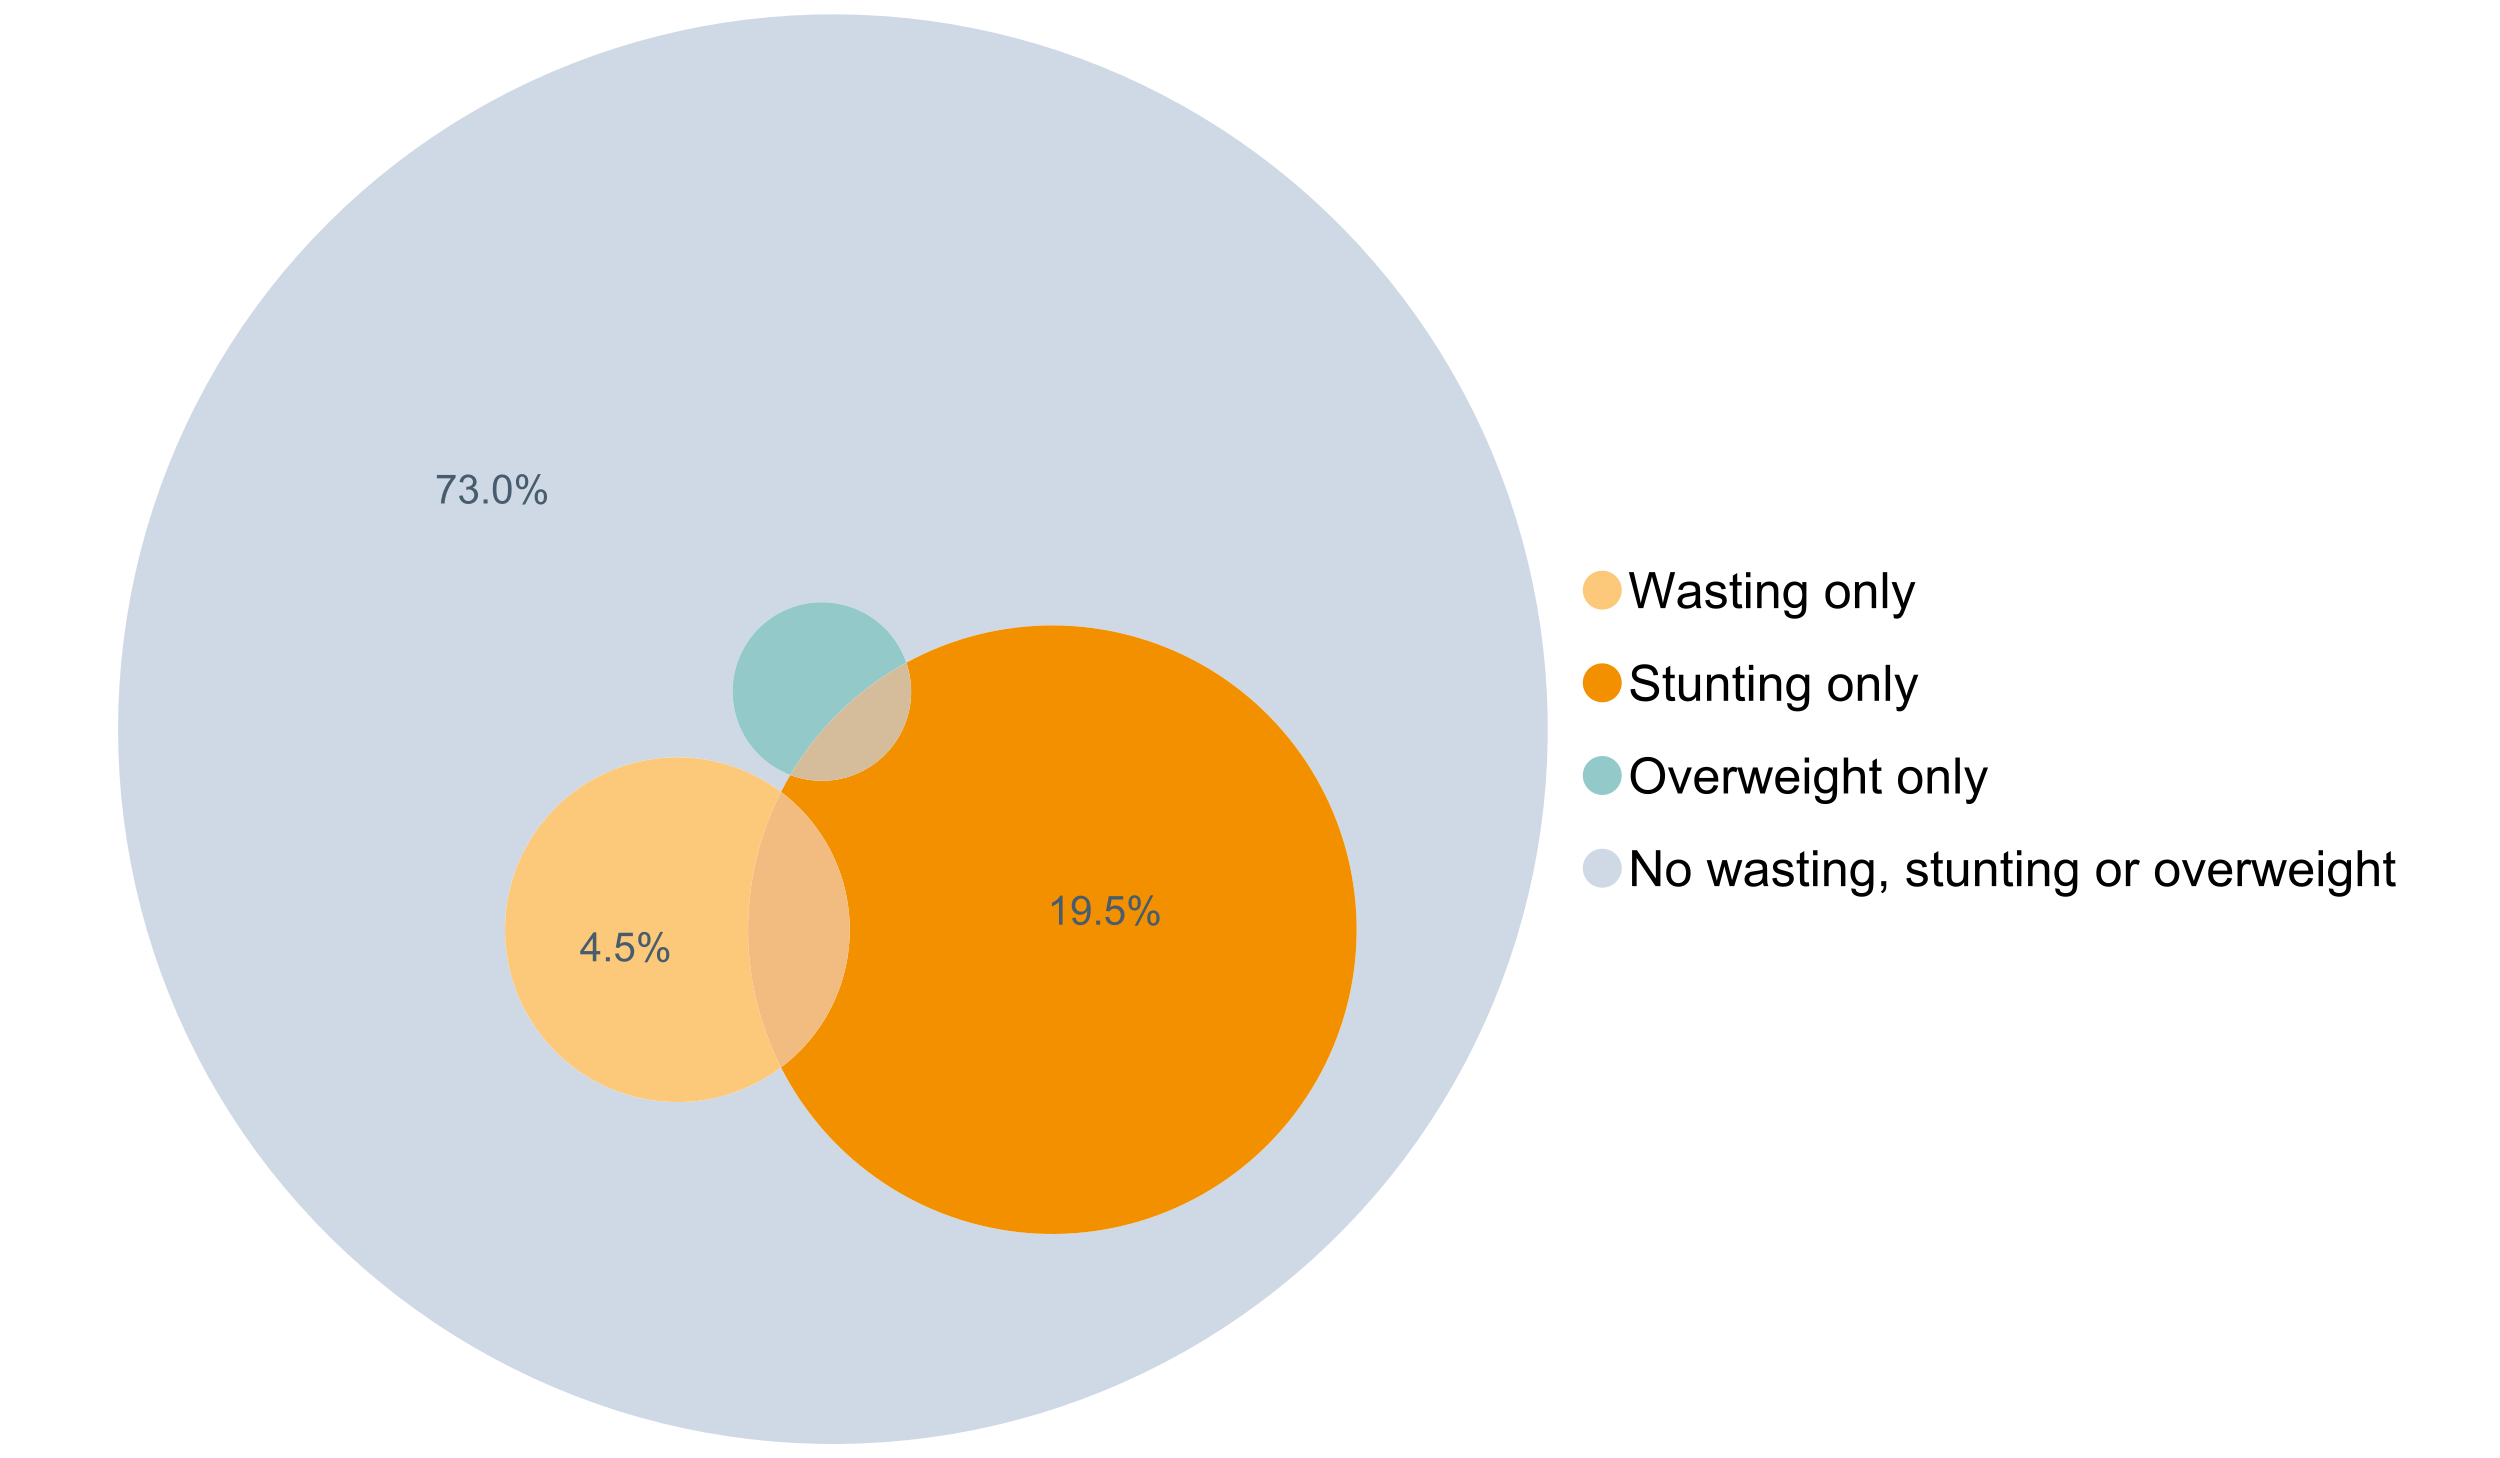 <?xml version="1.0" encoding="UTF-8"?>
<svg xmlns="http://www.w3.org/2000/svg" xmlns:xlink="http://www.w3.org/1999/xlink" width="1234.286pt" height="720pt" viewBox="0 0 1234.286 720" version="1.1">
<defs>
<g>
<symbol overflow="visible" id="glyph0-0">
<path style="stroke:none;" d="M 5.016 0 L 0.305 -17.758 L 2.715 -17.758 L 5.414 -6.117 C 5.703 -4.898 5.953 -3.688 6.164 -2.484 C 6.617 -4.379 6.883 -5.473 6.965 -5.766 L 10.344 -17.758 L 13.18 -17.758 L 15.723 -8.77 C 16.355 -6.539 16.816 -4.445 17.102 -2.484 C 17.324 -3.605 17.621 -4.891 17.988 -6.348 L 20.773 -17.758 L 23.133 -17.758 L 18.266 0 L 16 0 L 12.258 -13.527 C 11.941 -14.656 11.754 -15.352 11.699 -15.613 C 11.512 -14.797 11.34 -14.102 11.18 -13.527 L 7.414 0 Z M 5.016 0 "/>
</symbol>
<symbol overflow="visible" id="glyph0-1">
<path style="stroke:none;" d="M 10.027 -1.586 C 9.215 -0.898 8.438 -0.414 7.695 -0.133 C 6.945 0.148 6.145 0.285 5.293 0.289 C 3.875 0.285 2.789 -0.055 2.031 -0.746 C 1.27 -1.434 0.891 -2.316 0.895 -3.391 C 0.891 -4.02 1.035 -4.594 1.324 -5.117 C 1.613 -5.633 1.988 -6.051 2.453 -6.371 C 2.914 -6.684 3.438 -6.922 4.02 -7.086 C 4.449 -7.195 5.094 -7.305 5.961 -7.414 C 7.715 -7.617 9.012 -7.867 9.848 -8.164 C 9.852 -8.461 9.855 -8.652 9.859 -8.734 C 9.855 -9.621 9.648 -10.246 9.242 -10.609 C 8.68 -11.098 7.852 -11.344 6.758 -11.348 C 5.727 -11.344 4.969 -11.164 4.484 -10.809 C 3.992 -10.445 3.633 -9.809 3.402 -8.902 L 1.273 -9.191 C 1.461 -10.102 1.781 -10.84 2.227 -11.402 C 2.672 -11.965 3.312 -12.395 4.152 -12.699 C 4.992 -12.996 5.965 -13.148 7.074 -13.152 C 8.168 -13.148 9.062 -13.02 9.75 -12.766 C 10.438 -12.504 10.941 -12.18 11.266 -11.789 C 11.586 -11.398 11.812 -10.902 11.941 -10.309 C 12.012 -9.934 12.047 -9.266 12.051 -8.297 L 12.051 -5.391 C 12.047 -3.363 12.094 -2.078 12.191 -1.543 C 12.281 -1.004 12.465 -0.492 12.742 0 L 10.465 0 C 10.238 -0.453 10.09 -0.98 10.027 -1.586 Z M 9.848 -6.457 C 9.055 -6.133 7.867 -5.855 6.285 -5.633 C 5.387 -5.5 4.754 -5.355 4.383 -5.195 C 4.012 -5.031 3.723 -4.793 3.523 -4.484 C 3.32 -4.172 3.223 -3.828 3.223 -3.453 C 3.223 -2.867 3.441 -2.383 3.883 -1.996 C 4.32 -1.609 4.965 -1.418 5.812 -1.418 C 6.652 -1.418 7.398 -1.602 8.055 -1.969 C 8.707 -2.336 9.188 -2.836 9.496 -3.477 C 9.727 -3.965 9.844 -4.691 9.848 -5.656 Z M 9.848 -6.457 "/>
</symbol>
<symbol overflow="visible" id="glyph0-2">
<path style="stroke:none;" d="M 0.762 -3.84 L 2.918 -4.18 C 3.039 -3.312 3.375 -2.652 3.93 -2.191 C 4.48 -1.73 5.254 -1.5 6.25 -1.5 C 7.246 -1.5 7.988 -1.703 8.477 -2.113 C 8.961 -2.52 9.203 -3 9.207 -3.551 C 9.203 -4.043 8.988 -4.43 8.562 -4.711 C 8.258 -4.906 7.516 -5.152 6.336 -5.449 C 4.734 -5.852 3.625 -6.199 3.008 -6.496 C 2.387 -6.789 1.918 -7.199 1.602 -7.723 C 1.281 -8.242 1.125 -8.816 1.125 -9.449 C 1.125 -10.02 1.254 -10.551 1.52 -11.039 C 1.777 -11.527 2.137 -11.934 2.594 -12.258 C 2.93 -12.508 3.391 -12.719 3.977 -12.891 C 4.559 -13.062 5.188 -13.148 5.863 -13.152 C 6.867 -13.148 7.754 -13.004 8.52 -12.715 C 9.281 -12.426 9.844 -12.031 10.207 -11.535 C 10.57 -11.039 10.82 -10.375 10.961 -9.543 L 8.828 -9.254 C 8.73 -9.91 8.449 -10.426 7.988 -10.801 C 7.52 -11.168 6.863 -11.355 6.02 -11.359 C 5.016 -11.355 4.301 -11.191 3.875 -10.863 C 3.445 -10.531 3.234 -10.145 3.234 -9.703 C 3.234 -9.418 3.32 -9.16 3.5 -8.938 C 3.672 -8.699 3.953 -8.508 4.336 -8.355 C 4.555 -8.273 5.195 -8.086 6.262 -7.801 C 7.801 -7.387 8.875 -7.051 9.488 -6.789 C 10.094 -6.523 10.574 -6.141 10.922 -5.645 C 11.27 -5.141 11.441 -4.52 11.445 -3.777 C 11.441 -3.047 11.23 -2.363 10.809 -1.723 C 10.383 -1.082 9.773 -0.586 8.977 -0.234 C 8.176 0.113 7.27 0.285 6.262 0.289 C 4.586 0.285 3.312 -0.059 2.438 -0.75 C 1.562 -1.445 1.004 -2.473 0.762 -3.84 Z M 0.762 -3.84 "/>
</symbol>
<symbol overflow="visible" id="glyph0-3">
<path style="stroke:none;" d="M 6.395 -1.949 L 6.711 -0.023 C 6.094 0.102 5.547 0.164 5.062 0.168 C 4.27 0.164 3.652 0.043 3.219 -0.207 C 2.781 -0.453 2.477 -0.781 2.301 -1.191 C 2.121 -1.598 2.031 -2.457 2.035 -3.766 L 2.035 -11.168 L 0.438 -11.168 L 0.438 -12.863 L 2.035 -12.863 L 2.035 -16.047 L 4.203 -17.355 L 4.203 -12.863 L 6.395 -12.863 L 6.395 -11.168 L 4.203 -11.168 L 4.203 -3.645 C 4.199 -3.023 4.238 -2.621 4.316 -2.445 C 4.391 -2.266 4.516 -2.125 4.691 -2.023 C 4.863 -1.914 5.113 -1.863 5.438 -1.867 C 5.68 -1.863 5.996 -1.891 6.395 -1.949 Z M 6.395 -1.949 "/>
</symbol>
<symbol overflow="visible" id="glyph0-4">
<path style="stroke:none;" d="M 1.648 -15.25 L 1.648 -17.758 L 3.828 -17.758 L 3.828 -15.25 Z M 1.648 0 L 1.648 -12.863 L 3.828 -12.863 L 3.828 0 Z M 1.648 0 "/>
</symbol>
<symbol overflow="visible" id="glyph0-5">
<path style="stroke:none;" d="M 1.637 0 L 1.637 -12.863 L 3.598 -12.863 L 3.598 -11.035 C 4.543 -12.441 5.906 -13.148 7.691 -13.152 C 8.465 -13.148 9.176 -13.008 9.828 -12.734 C 10.477 -12.453 10.965 -12.09 11.289 -11.637 C 11.609 -11.184 11.836 -10.645 11.965 -10.027 C 12.043 -9.621 12.082 -8.918 12.086 -7.91 L 12.086 0 L 9.906 0 L 9.906 -7.824 C 9.902 -8.707 9.816 -9.371 9.652 -9.816 C 9.48 -10.254 9.18 -10.605 8.75 -10.871 C 8.312 -11.129 7.809 -11.262 7.23 -11.266 C 6.301 -11.262 5.5 -10.965 4.828 -10.379 C 4.152 -9.785 3.812 -8.668 3.816 -7.023 L 3.816 0 Z M 1.637 0 "/>
</symbol>
<symbol overflow="visible" id="glyph0-6">
<path style="stroke:none;" d="M 1.234 1.066 L 3.355 1.379 C 3.441 2.031 3.688 2.508 4.094 2.809 C 4.633 3.207 5.371 3.41 6.309 3.414 C 7.316 3.41 8.098 3.207 8.648 2.809 C 9.195 2.402 9.566 1.84 9.762 1.113 C 9.875 0.668 9.926 -0.262 9.918 -1.684 C 8.965 -0.559 7.777 0 6.359 0 C 4.586 0 3.219 -0.637 2.254 -1.914 C 1.281 -3.188 0.797 -4.719 0.801 -6.504 C 0.797 -7.73 1.02 -8.859 1.465 -9.898 C 1.91 -10.934 2.555 -11.738 3.398 -12.305 C 4.242 -12.867 5.23 -13.148 6.371 -13.152 C 7.887 -13.148 9.141 -12.535 10.125 -11.312 L 10.125 -12.863 L 12.137 -12.863 L 12.137 -1.742 C 12.133 0.258 11.93 1.672 11.523 2.512 C 11.113 3.344 10.469 4.004 9.586 4.492 C 8.703 4.973 7.613 5.215 6.324 5.219 C 4.785 5.215 3.547 4.871 2.602 4.184 C 1.656 3.492 1.199 2.453 1.234 1.066 Z M 3.039 -6.66 C 3.035 -4.969 3.371 -3.738 4.043 -2.965 C 4.715 -2.191 5.555 -1.805 6.566 -1.805 C 7.562 -1.805 8.402 -2.188 9.082 -2.961 C 9.762 -3.727 10.102 -4.938 10.102 -6.59 C 10.102 -8.16 9.75 -9.348 9.055 -10.148 C 8.352 -10.945 7.512 -11.344 6.527 -11.348 C 5.559 -11.344 4.734 -10.949 4.055 -10.168 C 3.375 -9.379 3.035 -8.211 3.039 -6.66 Z M 3.039 -6.66 "/>
</symbol>
<symbol overflow="visible" id="glyph0-7">
<path style="stroke:none;" d=""/>
</symbol>
<symbol overflow="visible" id="glyph0-8">
<path style="stroke:none;" d="M 0.824 -6.43 C 0.82 -8.809 1.48 -10.574 2.809 -11.723 C 3.91 -12.672 5.262 -13.148 6.855 -13.152 C 8.621 -13.148 10.066 -12.57 11.191 -11.414 C 12.312 -10.254 12.871 -8.652 12.875 -6.613 C 12.871 -4.953 12.625 -3.652 12.129 -2.707 C 11.633 -1.758 10.91 -1.02 9.961 -0.496 C 9.012 0.027 7.977 0.285 6.855 0.289 C 5.055 0.285 3.598 -0.289 2.488 -1.441 C 1.375 -2.594 0.82 -4.254 0.824 -6.43 Z M 3.062 -6.43 C 3.059 -4.781 3.418 -3.551 4.141 -2.73 C 4.855 -1.91 5.762 -1.5 6.855 -1.5 C 7.934 -1.5 8.832 -1.91 9.555 -2.734 C 10.27 -3.559 10.629 -4.816 10.633 -6.504 C 10.629 -8.094 10.266 -9.297 9.547 -10.117 C 8.82 -10.934 7.926 -11.344 6.855 -11.348 C 5.762 -11.344 4.855 -10.938 4.141 -10.125 C 3.418 -9.309 3.059 -8.074 3.062 -6.43 Z M 3.062 -6.43 "/>
</symbol>
<symbol overflow="visible" id="glyph0-9">
<path style="stroke:none;" d="M 1.586 0 L 1.586 -17.758 L 3.766 -17.758 L 3.766 0 Z M 1.586 0 "/>
</symbol>
<symbol overflow="visible" id="glyph0-10">
<path style="stroke:none;" d="M 1.539 4.953 L 1.297 2.906 C 1.77 3.035 2.188 3.098 2.543 3.102 C 3.027 3.098 3.414 3.02 3.703 2.859 C 3.992 2.695 4.23 2.469 4.422 2.18 C 4.555 1.961 4.777 1.418 5.086 0.559 C 5.125 0.434 5.188 0.258 5.281 0.023 L 0.398 -12.863 L 2.75 -12.863 L 5.426 -5.414 C 5.77 -4.469 6.078 -3.473 6.359 -2.434 C 6.605 -3.434 6.906 -4.414 7.254 -5.367 L 10.004 -12.863 L 12.184 -12.863 L 7.293 0.219 C 6.766 1.625 6.355 2.598 6.066 3.137 C 5.676 3.852 5.234 4.379 4.734 4.715 C 4.234 5.047 3.637 5.215 2.941 5.219 C 2.52 5.215 2.051 5.125 1.539 4.953 Z M 1.539 4.953 "/>
</symbol>
<symbol overflow="visible" id="glyph0-11">
<path style="stroke:none;" d="M 1.113 -5.703 L 3.332 -5.898 C 3.434 -5.008 3.676 -4.277 4.062 -3.711 C 4.445 -3.141 5.043 -2.684 5.852 -2.332 C 6.656 -1.98 7.562 -1.805 8.574 -1.805 C 9.465 -1.805 10.258 -1.938 10.949 -2.203 C 11.633 -2.469 12.145 -2.832 12.48 -3.301 C 12.816 -3.762 12.984 -4.27 12.984 -4.82 C 12.984 -5.375 12.82 -5.859 12.5 -6.277 C 12.172 -6.691 11.641 -7.043 10.902 -7.328 C 10.422 -7.512 9.367 -7.801 7.738 -8.191 C 6.105 -8.582 4.965 -8.949 4.312 -9.301 C 3.461 -9.742 2.828 -10.293 2.414 -10.953 C 2 -11.609 1.793 -12.348 1.793 -13.164 C 1.793 -14.059 2.047 -14.898 2.555 -15.68 C 3.062 -16.457 3.805 -17.047 4.785 -17.453 C 5.758 -17.855 6.844 -18.059 8.043 -18.059 C 9.355 -18.059 10.516 -17.844 11.523 -17.422 C 12.527 -16.996 13.301 -16.375 13.844 -15.551 C 14.383 -14.727 14.672 -13.793 14.715 -12.754 L 12.465 -12.586 C 12.34 -13.707 11.93 -14.555 11.234 -15.129 C 10.531 -15.699 9.5 -15.984 8.141 -15.988 C 6.715 -15.984 5.68 -15.723 5.031 -15.207 C 4.379 -14.684 4.055 -14.059 4.059 -13.324 C 4.055 -12.684 4.285 -12.156 4.746 -11.75 C 5.199 -11.336 6.379 -10.914 8.289 -10.484 C 10.199 -10.047 11.512 -9.672 12.223 -9.352 C 13.254 -8.875 14.016 -8.27 14.508 -7.539 C 15 -6.809 15.246 -5.969 15.25 -5.016 C 15.246 -4.07 14.977 -3.18 14.438 -2.344 C 13.895 -1.508 13.117 -0.855 12.105 -0.391 C 11.09 0.074 9.949 0.305 8.684 0.305 C 7.074 0.305 5.727 0.07 4.645 -0.398 C 3.555 -0.867 2.703 -1.57 2.09 -2.512 C 1.469 -3.453 1.145 -4.516 1.113 -5.703 Z M 1.113 -5.703 "/>
</symbol>
<symbol overflow="visible" id="glyph0-12">
<path style="stroke:none;" d="M 10.066 0 L 10.066 -1.891 C 9.062 -0.438 7.699 0.285 5.984 0.289 C 5.219 0.285 4.512 0.145 3.855 -0.145 C 3.199 -0.434 2.711 -0.801 2.391 -1.242 C 2.07 -1.68 1.844 -2.219 1.719 -2.859 C 1.625 -3.285 1.582 -3.961 1.586 -4.895 L 1.586 -12.863 L 3.766 -12.863 L 3.766 -5.73 C 3.762 -4.59 3.805 -3.82 3.898 -3.426 C 4.031 -2.852 4.324 -2.402 4.77 -2.074 C 5.215 -1.746 5.762 -1.582 6.418 -1.586 C 7.07 -1.582 7.688 -1.75 8.262 -2.09 C 8.832 -2.422 9.234 -2.879 9.477 -3.457 C 9.711 -4.035 9.832 -4.871 9.836 -5.973 L 9.836 -12.863 L 12.016 -12.863 L 12.016 0 Z M 10.066 0 "/>
</symbol>
<symbol overflow="visible" id="glyph0-13">
<path style="stroke:none;" d="M 1.199 -8.648 C 1.195 -11.594 1.984 -13.898 3.57 -15.57 C 5.148 -17.234 7.195 -18.07 9.703 -18.07 C 11.34 -18.07 12.816 -17.676 14.133 -16.895 C 15.449 -16.109 16.453 -15.02 17.145 -13.621 C 17.832 -12.219 18.176 -10.629 18.18 -8.855 C 18.176 -7.051 17.812 -5.441 17.09 -4.02 C 16.359 -2.598 15.328 -1.52 14 -0.793 C 12.664 -0.059 11.23 0.305 9.691 0.305 C 8.02 0.305 6.523 -0.098 5.207 -0.906 C 3.891 -1.715 2.895 -2.816 2.215 -4.215 C 1.535 -5.605 1.195 -7.086 1.199 -8.648 Z M 3.621 -8.613 C 3.621 -6.473 4.195 -4.785 5.348 -3.555 C 6.496 -2.32 7.938 -1.703 9.676 -1.707 C 11.441 -1.703 12.898 -2.324 14.043 -3.57 C 15.184 -4.812 15.754 -6.578 15.758 -8.867 C 15.754 -10.309 15.512 -11.57 15.023 -12.652 C 14.535 -13.727 13.82 -14.562 12.879 -15.156 C 11.938 -15.746 10.883 -16.043 9.715 -16.047 C 8.051 -16.043 6.617 -15.473 5.418 -14.332 C 4.219 -13.191 3.621 -11.285 3.621 -8.613 Z M 3.621 -8.613 "/>
</symbol>
<symbol overflow="visible" id="glyph0-14">
<path style="stroke:none;" d="M 5.207 0 L 0.316 -12.863 L 2.617 -12.863 L 5.379 -5.16 C 5.676 -4.328 5.949 -3.465 6.203 -2.566 C 6.395 -3.246 6.664 -4.062 7.012 -5.016 L 9.871 -12.863 L 12.113 -12.863 L 7.242 0 Z M 5.207 0 "/>
</symbol>
<symbol overflow="visible" id="glyph0-15">
<path style="stroke:none;" d="M 10.441 -4.141 L 12.695 -3.863 C 12.336 -2.543 11.676 -1.523 10.719 -0.801 C 9.754 -0.074 8.527 0.285 7.039 0.289 C 5.152 0.285 3.66 -0.289 2.562 -1.445 C 1.457 -2.602 0.906 -4.227 0.91 -6.324 C 0.906 -8.484 1.465 -10.164 2.578 -11.359 C 3.691 -12.551 5.137 -13.148 6.914 -13.152 C 8.633 -13.148 10.035 -12.562 11.129 -11.395 C 12.215 -10.223 12.762 -8.578 12.766 -6.457 C 12.762 -6.324 12.758 -6.129 12.754 -5.875 L 3.16 -5.875 C 3.238 -4.457 3.641 -3.375 4.359 -2.625 C 5.078 -1.875 5.973 -1.5 7.051 -1.5 C 7.848 -1.5 8.531 -1.707 9.098 -2.129 C 9.66 -2.547 10.109 -3.219 10.441 -4.141 Z M 3.281 -7.668 L 10.465 -7.668 C 10.367 -8.746 10.09 -9.559 9.641 -10.102 C 8.941 -10.938 8.043 -11.355 6.941 -11.359 C 5.938 -11.355 5.094 -11.02 4.414 -10.355 C 3.727 -9.684 3.352 -8.789 3.281 -7.668 Z M 3.281 -7.668 "/>
</symbol>
<symbol overflow="visible" id="glyph0-16">
<path style="stroke:none;" d="M 1.609 0 L 1.609 -12.863 L 3.574 -12.863 L 3.574 -10.914 C 4.074 -11.824 4.535 -12.426 4.961 -12.715 C 5.383 -13.004 5.848 -13.148 6.359 -13.152 C 7.09 -13.148 7.836 -12.914 8.598 -12.453 L 7.848 -10.43 C 7.312 -10.742 6.781 -10.898 6.25 -10.902 C 5.77 -10.898 5.34 -10.754 4.965 -10.469 C 4.582 -10.18 4.312 -9.781 4.156 -9.277 C 3.91 -8.496 3.789 -7.648 3.793 -6.734 L 3.793 0 Z M 1.609 0 "/>
</symbol>
<symbol overflow="visible" id="glyph0-17">
<path style="stroke:none;" d="M 4.008 0 L 0.074 -12.863 L 2.324 -12.863 L 4.371 -5.438 L 5.137 -2.676 C 5.164 -2.812 5.387 -3.695 5.801 -5.328 L 7.848 -12.863 L 10.09 -12.863 L 12.016 -5.402 L 12.656 -2.941 L 13.395 -5.426 L 15.602 -12.863 L 17.719 -12.863 L 13.699 0 L 11.434 0 L 9.387 -7.703 L 8.891 -9.895 L 6.285 0 Z M 4.008 0 "/>
</symbol>
<symbol overflow="visible" id="glyph0-18">
<path style="stroke:none;" d="M 1.637 0 L 1.637 -17.758 L 3.816 -17.758 L 3.816 -11.387 C 4.828 -12.559 6.113 -13.148 7.668 -13.152 C 8.617 -13.148 9.445 -12.961 10.148 -12.59 C 10.852 -12.211 11.352 -11.691 11.656 -11.031 C 11.957 -10.367 12.109 -9.406 12.113 -8.152 L 12.113 0 L 9.934 0 L 9.934 -8.152 C 9.93 -9.238 9.695 -10.031 9.223 -10.531 C 8.75 -11.023 8.082 -11.273 7.219 -11.277 C 6.57 -11.273 5.961 -11.105 5.395 -10.773 C 4.824 -10.434 4.418 -9.98 4.18 -9.41 C 3.934 -8.836 3.812 -8.043 3.816 -7.039 L 3.816 0 Z M 1.637 0 "/>
</symbol>
<symbol overflow="visible" id="glyph0-19">
<path style="stroke:none;" d="M 1.891 0 L 1.891 -17.758 L 4.301 -17.758 L 13.625 -3.816 L 13.625 -17.758 L 15.879 -17.758 L 15.879 0 L 13.469 0 L 4.141 -13.953 L 4.141 0 Z M 1.891 0 "/>
</symbol>
<symbol overflow="visible" id="glyph0-20">
<path style="stroke:none;" d="M 2.203 0 L 2.203 -2.484 L 4.688 -2.484 L 4.688 0 C 4.688 0.91 4.523 1.645 4.203 2.207 C 3.875 2.766 3.363 3.199 2.664 3.512 L 2.059 2.578 C 2.516 2.375 2.855 2.078 3.074 1.688 C 3.289 1.297 3.41 0.734 3.441 0 Z M 2.203 0 "/>
</symbol>
<symbol overflow="visible" id="glyph1-0">
<path style="stroke:none;" d="M 0.945 -12.406 L 0.945 -14.09 L 10.188 -14.09 L 10.188 -12.727 C 9.277 -11.758 8.375 -10.473 7.484 -8.871 C 6.586 -7.266 5.898 -5.617 5.414 -3.926 C 5.062 -2.73 4.836 -1.422 4.742 0 L 2.941 0 C 2.957 -1.121 3.176 -2.477 3.602 -4.07 C 4.02 -5.66 4.625 -7.195 5.418 -8.672 C 6.203 -10.148 7.043 -11.391 7.938 -12.406 Z M 0.945 -12.406 "/>
</symbol>
<symbol overflow="visible" id="glyph1-1">
<path style="stroke:none;" d="M 0.836 -3.77 L 2.59 -4.004 C 2.789 -3.004 3.129 -2.289 3.617 -1.855 C 4.098 -1.414 4.688 -1.195 5.387 -1.199 C 6.207 -1.195 6.902 -1.48 7.473 -2.055 C 8.039 -2.621 8.324 -3.328 8.328 -4.18 C 8.324 -4.98 8.062 -5.645 7.539 -6.168 C 7.012 -6.688 6.344 -6.949 5.531 -6.953 C 5.199 -6.949 4.785 -6.883 4.293 -6.758 L 4.488 -8.297 C 4.605 -8.281 4.699 -8.273 4.773 -8.277 C 5.516 -8.273 6.188 -8.469 6.785 -8.859 C 7.383 -9.25 7.68 -9.852 7.684 -10.664 C 7.68 -11.305 7.465 -11.836 7.031 -12.262 C 6.594 -12.68 6.031 -12.891 5.348 -12.895 C 4.664 -12.891 4.094 -12.676 3.641 -12.25 C 3.184 -11.82 2.895 -11.18 2.766 -10.324 L 1.012 -10.633 C 1.227 -11.809 1.715 -12.719 2.473 -13.367 C 3.23 -14.008 4.176 -14.332 5.309 -14.336 C 6.086 -14.332 6.801 -14.164 7.457 -13.832 C 8.109 -13.496 8.609 -13.039 8.961 -12.465 C 9.305 -11.883 9.48 -11.27 9.484 -10.625 C 9.48 -10.004 9.316 -9.441 8.988 -8.938 C 8.656 -8.43 8.164 -8.027 7.52 -7.73 C 8.359 -7.535 9.016 -7.133 9.484 -6.52 C 9.949 -5.906 10.184 -5.137 10.188 -4.215 C 10.184 -2.965 9.73 -1.91 8.824 -1.047 C 7.914 -0.18 6.762 0.25 5.375 0.254 C 4.117 0.25 3.078 -0.121 2.254 -0.867 C 1.422 -1.613 0.949 -2.578 0.836 -3.77 Z M 0.836 -3.77 "/>
</symbol>
<symbol overflow="visible" id="glyph1-2">
<path style="stroke:none;" d="M 1.812 0 L 1.812 -1.996 L 3.809 -1.996 L 3.809 0 Z M 1.812 0 "/>
</symbol>
<symbol overflow="visible" id="glyph1-3">
<path style="stroke:none;" d="M 0.828 -7.039 C 0.824 -8.727 1 -10.086 1.348 -11.117 C 1.695 -12.141 2.211 -12.934 2.898 -13.496 C 3.582 -14.051 4.445 -14.332 5.484 -14.336 C 6.25 -14.332 6.922 -14.176 7.5 -13.871 C 8.078 -13.559 8.555 -13.117 8.93 -12.539 C 9.305 -11.957 9.598 -11.246 9.816 -10.414 C 10.027 -9.578 10.137 -8.453 10.137 -7.039 C 10.137 -5.359 9.965 -4.008 9.621 -2.984 C 9.277 -1.953 8.762 -1.16 8.078 -0.598 C 7.391 -0.039 6.527 0.238 5.484 0.242 C 4.105 0.238 3.023 -0.25 2.238 -1.238 C 1.297 -2.422 0.824 -4.355 0.828 -7.039 Z M 2.629 -7.039 C 2.625 -4.691 2.898 -3.133 3.449 -2.359 C 3.996 -1.582 4.676 -1.195 5.484 -1.199 C 6.289 -1.195 6.965 -1.586 7.512 -2.367 C 8.059 -3.145 8.332 -4.699 8.336 -7.039 C 8.332 -9.387 8.059 -10.949 7.512 -11.723 C 6.965 -12.492 6.281 -12.879 5.465 -12.883 C 4.656 -12.879 4.012 -12.539 3.535 -11.863 C 2.926 -10.988 2.625 -9.379 2.629 -7.039 Z M 2.629 -7.039 "/>
</symbol>
<symbol overflow="visible" id="glyph1-4">
<path style="stroke:none;" d="M 1.16 -10.848 C 1.16 -11.863 1.414 -12.73 1.93 -13.449 C 2.438 -14.16 3.184 -14.52 4.16 -14.52 C 5.055 -14.52 5.793 -14.199 6.383 -13.559 C 6.969 -12.918 7.266 -11.977 7.266 -10.742 C 7.266 -9.531 6.969 -8.602 6.375 -7.949 C 5.781 -7.297 5.047 -6.973 4.18 -6.973 C 3.312 -6.973 2.594 -7.293 2.02 -7.938 C 1.445 -8.578 1.16 -9.547 1.16 -10.848 Z M 4.207 -13.312 C 3.77 -13.312 3.406 -13.121 3.121 -12.746 C 2.828 -12.367 2.684 -11.676 2.688 -10.672 C 2.684 -9.754 2.828 -9.109 3.125 -8.738 C 3.414 -8.363 3.777 -8.18 4.207 -8.18 C 4.648 -8.18 5.012 -8.367 5.301 -8.742 C 5.586 -9.117 5.73 -9.805 5.734 -10.809 C 5.73 -11.727 5.586 -12.375 5.297 -12.75 C 5.004 -13.125 4.641 -13.312 4.207 -13.312 Z M 4.215 0.527 L 12.027 -14.52 L 13.449 -14.52 L 5.668 0.527 Z M 10.391 -3.352 C 10.387 -4.375 10.645 -5.242 11.16 -5.953 C 11.672 -6.664 12.418 -7.02 13.398 -7.02 C 14.293 -7.02 15.035 -6.699 15.625 -6.059 C 16.211 -5.418 16.504 -4.477 16.508 -3.242 C 16.504 -2.031 16.207 -1.102 15.613 -0.449 C 15.016 0.203 14.281 0.527 13.41 0.527 C 12.543 0.527 11.824 0.207 11.25 -0.441 C 10.676 -1.082 10.387 -2.055 10.391 -3.352 Z M 13.449 -5.812 C 13.004 -5.812 12.641 -5.621 12.352 -5.246 C 12.062 -4.867 11.918 -4.18 11.918 -3.176 C 11.918 -2.266 12.062 -1.621 12.355 -1.246 C 12.648 -0.867 13.008 -0.68 13.438 -0.684 C 13.883 -0.68 14.254 -0.867 14.543 -1.246 C 14.832 -1.621 14.977 -2.309 14.977 -3.312 C 14.977 -4.23 14.828 -4.879 14.539 -5.254 C 14.242 -5.625 13.879 -5.812 13.449 -5.812 Z M 13.449 -5.812 "/>
</symbol>
<symbol overflow="visible" id="glyph1-5">
<path style="stroke:none;" d="M 6.445 0 L 6.445 -3.418 L 0.254 -3.418 L 0.254 -5.023 L 6.77 -14.277 L 8.199 -14.277 L 8.199 -5.023 L 10.129 -5.023 L 10.129 -3.418 L 8.199 -3.418 L 8.199 0 Z M 6.445 -5.023 L 6.445 -11.461 L 1.977 -5.023 Z M 6.445 -5.023 "/>
</symbol>
<symbol overflow="visible" id="glyph1-6">
<path style="stroke:none;" d="M 0.828 -3.738 L 2.668 -3.895 C 2.801 -2.996 3.117 -2.324 3.617 -1.875 C 4.109 -1.422 4.711 -1.195 5.414 -1.199 C 6.258 -1.195 6.969 -1.512 7.555 -2.152 C 8.137 -2.785 8.43 -3.629 8.434 -4.684 C 8.43 -5.68 8.148 -6.469 7.59 -7.051 C 7.027 -7.625 6.293 -7.914 5.387 -7.918 C 4.816 -7.914 4.309 -7.785 3.855 -7.531 C 3.402 -7.273 3.043 -6.941 2.785 -6.535 L 1.141 -6.75 L 2.523 -14.082 L 9.621 -14.082 L 9.621 -12.406 L 3.926 -12.406 L 3.156 -8.57 C 4.012 -9.164 4.91 -9.461 5.852 -9.465 C 7.098 -9.461 8.148 -9.031 9.008 -8.168 C 9.859 -7.305 10.289 -6.195 10.293 -4.84 C 10.289 -3.547 9.914 -2.43 9.164 -1.488 C 8.246 -0.336 6.996 0.238 5.414 0.242 C 4.117 0.238 3.055 -0.121 2.234 -0.848 C 1.41 -1.57 0.941 -2.535 0.828 -3.738 Z M 0.828 -3.738 "/>
</symbol>
<symbol overflow="visible" id="glyph1-7">
<path style="stroke:none;" d="M 7.43 0 L 5.676 0 L 5.676 -11.172 C 5.25 -10.766 4.695 -10.363 4.016 -9.961 C 3.328 -9.559 2.715 -9.258 2.172 -9.059 L 2.172 -10.75 C 3.148 -11.207 4.004 -11.766 4.742 -12.426 C 5.473 -13.078 5.992 -13.715 6.301 -14.336 L 7.43 -14.336 Z M 7.43 0 "/>
</symbol>
<symbol overflow="visible" id="glyph1-8">
<path style="stroke:none;" d="M 1.09 -3.301 L 2.777 -3.457 C 2.918 -2.664 3.188 -2.09 3.594 -1.734 C 3.992 -1.375 4.508 -1.195 5.141 -1.199 C 5.676 -1.195 6.148 -1.316 6.559 -1.566 C 6.961 -1.809 7.293 -2.141 7.555 -2.555 C 7.812 -2.969 8.031 -3.523 8.207 -4.227 C 8.383 -4.922 8.473 -5.637 8.473 -6.367 C 8.473 -6.441 8.469 -6.559 8.461 -6.719 C 8.109 -6.16 7.629 -5.707 7.027 -5.359 C 6.418 -5.012 5.762 -4.84 5.055 -4.84 C 3.871 -4.84 2.871 -5.266 2.055 -6.125 C 1.234 -6.977 0.824 -8.109 0.828 -9.516 C 0.824 -10.961 1.254 -12.125 2.109 -13.012 C 2.961 -13.891 4.027 -14.332 5.316 -14.336 C 6.242 -14.332 7.094 -14.082 7.863 -13.586 C 8.633 -13.082 9.215 -12.367 9.617 -11.445 C 10.012 -10.516 10.211 -9.18 10.215 -7.43 C 10.211 -5.605 10.016 -4.152 9.621 -3.07 C 9.223 -1.988 8.633 -1.164 7.852 -0.602 C 7.07 -0.039 6.152 0.238 5.102 0.242 C 3.984 0.238 3.074 -0.066 2.367 -0.688 C 1.656 -1.305 1.23 -2.176 1.09 -3.301 Z M 8.27 -9.602 C 8.266 -10.605 8 -11.402 7.465 -11.996 C 6.926 -12.582 6.281 -12.879 5.531 -12.883 C 4.75 -12.879 4.07 -12.562 3.496 -11.93 C 2.914 -11.293 2.625 -10.469 2.629 -9.457 C 2.625 -8.547 2.898 -7.805 3.449 -7.238 C 3.996 -6.668 4.676 -6.387 5.484 -6.387 C 6.293 -6.387 6.957 -6.668 7.484 -7.238 C 8.004 -7.805 8.266 -8.594 8.27 -9.602 Z M 8.27 -9.602 "/>
</symbol>
</g>
</defs>
<g id="surface32676">
<path style=" stroke:none;fill-rule:nonzero;fill:rgb(98.824%,78.824%,47.843%);fill-opacity:1;" d="M 800.672 291.367 C 800.672 296.676 796.367 300.98 791.059 300.98 C 785.75 300.98 781.445 296.676 781.445 291.367 C 781.445 286.055 785.75 281.75 791.059 281.75 C 796.367 281.75 800.672 286.055 800.672 291.367 "/>
<g style="fill:rgb(0%,0%,0%);fill-opacity:1;">
  <use xlink:href="#glyph0-0" x="803.891" y="300.242"/>
  <use xlink:href="#glyph0-1" x="827.303" y="300.242"/>
  <use xlink:href="#glyph0-2" x="841.099" y="300.242"/>
  <use xlink:href="#glyph0-3" x="853.502" y="300.242"/>
  <use xlink:href="#glyph0-4" x="860.394" y="300.242"/>
  <use xlink:href="#glyph0-5" x="865.905" y="300.242"/>
  <use xlink:href="#glyph0-6" x="879.7" y="300.242"/>
  <use xlink:href="#glyph0-7" x="893.496" y="300.242"/>
  <use xlink:href="#glyph0-8" x="900.388" y="300.242"/>
  <use xlink:href="#glyph0-5" x="914.183" y="300.242"/>
  <use xlink:href="#glyph0-9" x="927.979" y="300.242"/>
  <use xlink:href="#glyph0-10" x="933.49" y="300.242"/>
</g>
<path style=" stroke:none;fill-rule:nonzero;fill:rgb(95.294%,56.471%,0%);fill-opacity:1;" d="M 800.672 337.121 C 800.672 342.434 796.367 346.738 791.059 346.738 C 785.75 346.738 781.445 342.434 781.445 337.121 C 781.445 331.812 785.75 327.508 791.059 327.508 C 796.367 327.508 800.672 331.812 800.672 337.121 "/>
<g style="fill:rgb(0%,0%,0%);fill-opacity:1;">
  <use xlink:href="#glyph0-11" x="803.891" y="346"/>
  <use xlink:href="#glyph0-3" x="820.436" y="346"/>
  <use xlink:href="#glyph0-12" x="827.328" y="346"/>
  <use xlink:href="#glyph0-5" x="841.123" y="346"/>
  <use xlink:href="#glyph0-3" x="854.919" y="346"/>
  <use xlink:href="#glyph0-4" x="861.811" y="346"/>
  <use xlink:href="#glyph0-5" x="867.322" y="346"/>
  <use xlink:href="#glyph0-6" x="881.117" y="346"/>
  <use xlink:href="#glyph0-7" x="894.913" y="346"/>
  <use xlink:href="#glyph0-8" x="901.805" y="346"/>
  <use xlink:href="#glyph0-5" x="915.6" y="346"/>
  <use xlink:href="#glyph0-9" x="929.396" y="346"/>
  <use xlink:href="#glyph0-10" x="934.907" y="346"/>
</g>
<path style=" stroke:none;fill-rule:nonzero;fill:rgb(57.647%,79.216%,78.824%);fill-opacity:1;" d="M 800.672 382.879 C 800.672 388.188 796.367 392.492 791.059 392.492 C 785.75 392.492 781.445 388.188 781.445 382.879 C 781.445 377.566 785.75 373.262 791.059 373.262 C 796.367 373.262 800.672 377.566 800.672 382.879 "/>
<g style="fill:rgb(0%,0%,0%);fill-opacity:1;">
  <use xlink:href="#glyph0-13" x="803.891" y="391.758"/>
  <use xlink:href="#glyph0-14" x="823.185" y="391.758"/>
  <use xlink:href="#glyph0-15" x="835.588" y="391.758"/>
  <use xlink:href="#glyph0-16" x="849.384" y="391.758"/>
  <use xlink:href="#glyph0-17" x="857.644" y="391.758"/>
  <use xlink:href="#glyph0-15" x="875.558" y="391.758"/>
  <use xlink:href="#glyph0-4" x="889.354" y="391.758"/>
  <use xlink:href="#glyph0-6" x="894.865" y="391.758"/>
  <use xlink:href="#glyph0-18" x="908.66" y="391.758"/>
  <use xlink:href="#glyph0-3" x="922.456" y="391.758"/>
  <use xlink:href="#glyph0-7" x="929.348" y="391.758"/>
  <use xlink:href="#glyph0-8" x="936.239" y="391.758"/>
  <use xlink:href="#glyph0-5" x="950.035" y="391.758"/>
  <use xlink:href="#glyph0-9" x="963.831" y="391.758"/>
  <use xlink:href="#glyph0-10" x="969.342" y="391.758"/>
</g>
<path style=" stroke:none;fill-rule:nonzero;fill:rgb(81.176%,85.098%,89.804%);fill-opacity:1;" d="M 800.672 428.633 C 800.672 433.945 796.367 438.25 791.059 438.25 C 785.75 438.25 781.445 433.945 781.445 428.633 C 781.445 423.324 785.75 419.02 791.059 419.02 C 796.367 419.02 800.672 423.324 800.672 428.633 "/>
<g style="fill:rgb(0%,0%,0%);fill-opacity:1;">
  <use xlink:href="#glyph0-19" x="803.891" y="437.512"/>
  <use xlink:href="#glyph0-8" x="821.804" y="437.512"/>
  <use xlink:href="#glyph0-7" x="835.6" y="437.512"/>
  <use xlink:href="#glyph0-17" x="842.492" y="437.512"/>
  <use xlink:href="#glyph0-1" x="860.406" y="437.512"/>
  <use xlink:href="#glyph0-2" x="874.201" y="437.512"/>
  <use xlink:href="#glyph0-3" x="886.604" y="437.512"/>
  <use xlink:href="#glyph0-4" x="893.496" y="437.512"/>
  <use xlink:href="#glyph0-5" x="899.007" y="437.512"/>
  <use xlink:href="#glyph0-6" x="912.803" y="437.512"/>
  <use xlink:href="#glyph0-20" x="926.598" y="437.512"/>
  <use xlink:href="#glyph0-7" x="933.49" y="437.512"/>
  <use xlink:href="#glyph0-2" x="940.382" y="437.512"/>
  <use xlink:href="#glyph0-3" x="952.785" y="437.512"/>
  <use xlink:href="#glyph0-12" x="959.676" y="437.512"/>
  <use xlink:href="#glyph0-5" x="973.472" y="437.512"/>
  <use xlink:href="#glyph0-3" x="987.268" y="437.512"/>
  <use xlink:href="#glyph0-4" x="994.159" y="437.512"/>
  <use xlink:href="#glyph0-5" x="999.67" y="437.512"/>
  <use xlink:href="#glyph0-6" x="1013.466" y="437.512"/>
  <use xlink:href="#glyph0-7" x="1027.262" y="437.512"/>
  <use xlink:href="#glyph0-8" x="1034.154" y="437.512"/>
  <use xlink:href="#glyph0-16" x="1047.949" y="437.512"/>
  <use xlink:href="#glyph0-7" x="1056.21" y="437.512"/>
  <use xlink:href="#glyph0-8" x="1063.101" y="437.512"/>
  <use xlink:href="#glyph0-14" x="1076.897" y="437.512"/>
  <use xlink:href="#glyph0-15" x="1089.3" y="437.512"/>
  <use xlink:href="#glyph0-16" x="1103.096" y="437.512"/>
  <use xlink:href="#glyph0-17" x="1111.356" y="437.512"/>
  <use xlink:href="#glyph0-15" x="1129.27" y="437.512"/>
  <use xlink:href="#glyph0-4" x="1143.065" y="437.512"/>
  <use xlink:href="#glyph0-6" x="1148.576" y="437.512"/>
  <use xlink:href="#glyph0-18" x="1162.372" y="437.512"/>
  <use xlink:href="#glyph0-3" x="1176.168" y="437.512"/>
</g>
<path style=" stroke:none;fill-rule:nonzero;fill:rgb(81.176%,85.098%,89.804%);fill-opacity:1;" d="M 425.785 712.641 L 436.91 712.004 L 448.008 711.02 L 459.07 709.684 L 470.086 708 L 481.043 705.965 L 491.93 703.59 L 502.738 700.871 L 513.453 697.812 L 524.066 694.418 L 534.566 690.688 L 544.945 686.629 L 555.188 682.246 L 565.289 677.539 L 575.238 672.52 L 585.02 667.184 L 594.633 661.547 L 604.059 655.605 L 613.297 649.371 L 622.328 642.848 L 631.152 636.043 L 639.758 628.961 L 648.137 621.613 L 656.277 614.004 L 664.172 606.141 L 671.816 598.031 L 679.199 589.688 L 686.316 581.113 L 693.16 572.32 L 699.723 563.312 L 705.996 554.105 L 711.977 544.703 L 717.66 535.117 L 723.035 525.355 L 728.098 515.43 L 732.848 505.348 L 737.277 495.121 L 741.379 484.762 L 745.152 474.277 L 748.594 463.68 L 751.699 452.977 L 754.465 442.184 L 756.887 431.305 L 758.969 420.359 L 760.699 409.352 L 762.082 398.293 L 763.117 387.199 L 763.801 376.078 L 764.133 364.938 L 764.113 353.793 L 763.738 342.656 L 763.016 331.539 L 761.941 320.445 L 760.52 309.395 L 758.746 298.395 L 756.629 287.453 L 754.168 276.586 L 751.363 265.801 L 748.219 255.109 L 744.742 244.523 L 740.93 234.055 L 736.789 223.707 L 732.324 213.496 L 727.539 203.434 L 722.438 193.527 L 717.027 183.785 L 711.312 174.219 L 705.297 164.84 L 698.992 155.652 L 692.398 146.668 L 685.523 137.898 L 678.375 129.352 L 670.961 121.031 L 663.285 112.953 L 655.363 105.117 L 647.195 97.539 L 638.789 90.219 L 630.16 83.172 L 621.312 76.398 L 612.254 69.906 L 602.996 63.703 L 593.547 57.797 L 583.918 52.191 L 574.113 46.895 L 564.148 41.91 L 554.031 37.238 L 543.77 32.891 L 533.379 28.871 L 522.863 25.18 L 512.238 21.824 L 501.512 18.801 L 490.695 16.121 L 479.801 13.785 L 468.836 11.793 L 457.816 10.148 L 446.75 8.852 L 435.645 7.906 L 424.52 7.309 L 413.379 7.066 L 402.234 7.172 L 391.102 7.633 L 379.988 8.445 L 368.906 9.605 L 357.863 11.117 L 346.879 12.973 L 335.953 15.18 L 325.105 17.727 L 314.344 20.617 L 303.68 23.844 L 293.121 27.406 L 282.68 31.301 L 272.367 35.523 L 262.191 40.066 L 252.168 44.934 L 242.301 50.109 L 232.602 55.598 L 223.082 61.387 L 213.75 67.477 L 204.613 73.855 L 195.684 80.52 L 186.965 87.465 L 178.477 94.68 L 170.215 102.16 L 162.195 109.898 L 154.426 117.883 L 146.91 126.109 L 139.656 134.57 L 132.676 143.258 L 125.973 152.156 L 119.555 161.266 L 113.426 170.574 L 107.594 180.07 L 102.066 189.742 L 96.844 199.59 L 91.938 209.594 L 87.348 219.746 L 83.082 230.043 L 79.141 240.465 L 75.535 251.008 L 72.262 261.66 L 69.324 272.41 L 66.73 283.246 L 64.48 294.16 L 62.574 305.137 L 61.016 316.172 L 59.809 327.25 L 58.949 338.359 L 58.441 349.492 L 58.285 360.633 L 58.48 371.773 L 59.027 382.906 L 59.926 394.012 L 61.176 405.086 L 62.773 416.113 L 64.719 427.086 L 67.008 437.992 L 69.641 448.816 L 72.617 459.559 L 75.93 470.195 L 79.574 480.727 L 83.551 491.137 L 87.852 501.414 L 92.48 511.555 L 97.422 521.539 L 102.68 531.367 L 108.242 541.02 L 114.105 550.496 L 120.27 559.781 L 126.719 568.867 L 133.457 577.742 L 140.469 586.402 L 147.75 594.836 L 155.297 603.039 L 163.094 610.996 L 171.141 618.703 L 179.43 626.152 L 187.945 633.34 L 196.688 640.25 L 205.641 646.883 L 214.801 653.23 L 224.156 659.285 L 233.695 665.043 L 243.414 670.496 L 253.301 675.637 L 263.344 680.465 L 273.531 684.973 L 283.859 689.16 L 294.316 693.016 L 304.887 696.539 L 315.562 699.73 L 326.336 702.582 L 337.191 705.09 L 348.125 707.254 L 359.117 709.074 L 370.164 710.543 L 381.25 711.664 L 392.367 712.438 L 403.5 712.855 L 414.645 712.926 Z M 516.273 609.207 L 511.535 609.027 L 506.801 608.699 L 502.082 608.223 L 497.383 607.598 L 492.703 606.82 L 488.047 605.902 L 483.426 604.832 L 478.84 603.617 L 474.297 602.262 L 469.797 600.762 L 465.348 599.121 L 460.949 597.34 L 456.613 595.418 L 452.336 593.363 L 448.129 591.176 L 443.992 588.852 L 439.93 586.402 L 435.949 583.824 L 432.051 581.125 L 428.238 578.301 L 424.516 575.359 L 420.891 572.301 L 417.363 569.129 L 413.938 565.848 L 410.617 562.461 L 407.406 558.969 L 404.309 555.379 L 401.32 551.691 L 398.453 547.914 L 395.707 544.047 L 393.086 540.094 L 390.59 536.059 L 388.219 531.949 L 385.984 527.766 L 385.602 526.996 L 385.332 527.203 L 383.152 528.773 L 380.926 530.277 L 378.652 531.711 L 376.336 533.07 L 373.977 534.355 L 371.578 535.566 L 369.145 536.699 L 366.672 537.758 L 364.172 538.734 L 361.641 539.637 L 359.082 540.453 L 356.496 541.191 L 353.891 541.848 L 351.266 542.422 L 348.625 542.91 L 345.969 543.316 L 343.301 543.637 L 340.625 543.875 L 337.941 544.031 L 335.258 544.098 L 332.57 544.082 L 329.887 543.98 L 327.203 543.793 L 324.531 543.523 L 321.867 543.168 L 319.219 542.73 L 316.582 542.207 L 313.965 541.605 L 311.367 540.918 L 308.793 540.148 L 306.242 539.297 L 303.723 538.367 L 301.234 537.359 L 298.777 536.273 L 296.355 535.109 L 293.973 533.867 L 291.629 532.555 L 289.328 531.164 L 287.07 529.703 L 284.863 528.176 L 282.703 526.574 L 280.598 524.91 L 278.543 523.176 L 276.547 521.379 L 274.605 519.523 L 272.723 517.602 L 270.906 515.625 L 269.148 513.594 L 267.457 511.504 L 265.836 509.363 L 264.277 507.172 L 262.793 504.934 L 261.379 502.648 L 260.039 500.32 L 258.77 497.953 L 257.578 495.543 L 256.465 493.102 L 255.426 490.621 L 254.469 488.113 L 253.59 485.574 L 252.789 483.008 L 252.074 480.418 L 251.438 477.809 L 250.887 475.18 L 250.418 472.531 L 250.031 469.875 L 249.73 467.203 L 249.512 464.527 L 249.383 461.844 L 249.332 459.156 L 249.371 456.469 L 249.492 453.785 L 249.699 451.105 L 249.992 448.438 L 250.367 445.773 L 250.828 443.129 L 251.371 440.496 L 251.996 437.883 L 252.703 435.293 L 253.492 432.723 L 254.363 430.184 L 255.312 427.668 L 256.34 425.188 L 257.449 422.738 L 258.633 420.324 L 259.891 417.953 L 261.223 415.621 L 262.629 413.328 L 264.105 411.086 L 265.656 408.891 L 267.27 406.742 L 268.953 404.648 L 270.703 402.609 L 272.516 400.625 L 274.387 398.699 L 276.32 396.836 L 278.312 395.031 L 280.359 393.293 L 282.461 391.617 L 284.617 390.012 L 286.816 388.473 L 289.07 387.004 L 291.363 385.609 L 293.703 384.285 L 296.082 383.035 L 298.5 381.863 L 300.953 380.766 L 303.438 379.75 L 305.957 378.809 L 308.5 377.953 L 311.074 377.172 L 313.668 376.477 L 316.285 375.863 L 318.918 375.332 L 321.566 374.883 L 324.227 374.52 L 326.902 374.238 L 329.582 374.043 L 332.266 373.934 L 334.953 373.906 L 337.637 373.965 L 340.32 374.109 L 342.996 374.336 L 345.668 374.648 L 348.324 375.047 L 350.969 375.527 L 353.594 376.09 L 356.203 376.734 L 358.789 377.465 L 361.352 378.273 L 363.887 379.164 L 366.391 380.133 L 368.863 381.18 L 371.305 382.309 L 373.707 383.508 L 376.07 384.785 L 378.395 386.137 L 380.672 387.562 L 382.902 389.059 L 385.086 390.621 L 385.594 391.012 L 385.738 390.719 L 387.961 386.527 L 390.184 382.633 L 389.855 382.512 L 388.566 381.988 L 387.293 381.426 L 386.039 380.82 L 384.805 380.18 L 383.59 379.5 L 382.398 378.781 L 381.23 378.023 L 380.086 377.23 L 378.969 376.402 L 377.875 375.539 L 376.812 374.641 L 375.777 373.711 L 374.773 372.75 L 373.797 371.754 L 372.855 370.73 L 371.945 369.68 L 371.07 368.598 L 370.23 367.488 L 369.426 366.355 L 368.656 365.195 L 367.922 364.012 L 367.227 362.805 L 366.57 361.578 L 365.953 360.332 L 365.375 359.066 L 364.84 357.781 L 364.344 356.48 L 363.887 355.168 L 363.473 353.836 L 363.102 352.496 L 362.773 351.145 L 362.488 349.781 L 362.246 348.414 L 362.047 347.035 L 361.891 345.652 L 361.777 344.266 L 361.707 342.875 L 361.684 341.484 L 361.703 340.094 L 361.766 338.703 L 361.875 337.316 L 362.023 335.93 L 362.219 334.555 L 362.457 333.184 L 362.738 331.82 L 363.062 330.465 L 363.43 329.125 L 363.84 327.793 L 364.289 326.477 L 364.781 325.176 L 365.312 323.891 L 365.887 322.621 L 366.5 321.371 L 367.152 320.145 L 367.84 318.934 L 368.57 317.75 L 369.336 316.586 L 370.137 315.449 L 370.973 314.336 L 371.848 313.254 L 372.75 312.195 L 373.691 311.168 L 374.66 310.172 L 375.66 309.207 L 376.695 308.27 L 377.754 307.371 L 378.844 306.504 L 379.957 305.672 L 381.098 304.875 L 382.266 304.113 L 383.453 303.391 L 384.664 302.707 L 385.895 302.059 L 387.148 301.449 L 388.418 300.883 L 389.707 300.355 L 391.012 299.871 L 392.328 299.426 L 393.66 299.023 L 395.004 298.66 L 396.359 298.344 L 397.723 298.066 L 399.098 297.836 L 400.473 297.648 L 401.859 297.5 L 403.246 297.402 L 404.637 297.344 L 406.027 297.328 L 407.418 297.359 L 408.809 297.434 L 410.195 297.555 L 411.578 297.715 L 412.953 297.922 L 414.324 298.168 L 415.684 298.461 L 417.035 298.797 L 418.375 299.172 L 419.703 299.594 L 421.016 300.055 L 422.312 300.555 L 423.594 301.098 L 424.855 301.68 L 426.102 302.305 L 427.324 302.965 L 428.527 303.664 L 429.707 304.402 L 430.863 305.176 L 431.996 305.988 L 433.102 306.832 L 434.18 307.715 L 435.227 308.629 L 436.246 309.574 L 437.238 310.555 L 438.195 311.562 L 439.121 312.602 L 440.016 313.668 L 440.871 314.766 L 441.695 315.887 L 442.484 317.031 L 443.234 318.203 L 443.949 319.398 L 444.625 320.617 L 445.262 321.852 L 445.859 323.109 L 446.418 324.383 L 446.934 325.676 L 447.41 326.984 L 447.477 327.191 L 447.656 327.09 L 451.855 324.887 L 456.121 322.816 L 460.453 320.879 L 464.844 319.082 L 469.289 317.426 L 473.781 315.91 L 478.32 314.535 L 482.902 313.305 L 487.52 312.219 L 492.172 311.281 L 496.848 310.492 L 501.547 309.848 L 506.266 309.352 L 510.996 309.008 L 515.734 308.812 L 520.48 308.766 L 525.223 308.871 L 529.957 309.125 L 534.684 309.527 L 539.395 310.078 L 544.086 310.777 L 548.754 311.625 L 553.391 312.621 L 557.996 313.762 L 562.562 315.047 L 567.086 316.477 L 571.559 318.047 L 575.984 319.762 L 580.352 321.609 L 584.66 323.598 L 588.902 325.723 L 593.074 327.977 L 597.172 330.363 L 601.195 332.875 L 605.137 335.516 L 608.992 338.277 L 612.758 341.164 L 616.434 344.164 L 620.008 347.277 L 623.488 350.504 L 626.859 353.84 L 630.125 357.281 L 633.281 360.82 L 636.324 364.461 L 639.25 368.191 L 642.059 372.016 L 644.742 375.926 L 647.305 379.922 L 649.738 383.992 L 652.039 388.141 L 654.211 392.355 L 656.246 396.641 L 658.148 400.984 L 659.91 405.391 L 661.535 409.848 L 663.016 414.355 L 664.352 418.906 L 665.547 423.496 L 666.594 428.121 L 667.496 432.777 L 668.25 437.461 L 668.855 442.168 L 669.312 446.887 L 669.621 451.621 L 669.777 456.363 L 669.789 461.105 L 669.645 465.848 L 669.355 470.582 L 668.914 475.305 L 668.328 480.012 L 667.59 484.695 L 666.703 489.355 L 665.672 493.988 L 664.496 498.582 L 663.172 503.137 L 661.707 507.648 L 660.102 512.113 L 658.355 516.523 L 656.473 520.875 L 654.449 525.168 L 652.293 529.391 L 650.004 533.547 L 647.586 537.629 L 645.043 541.629 L 642.371 545.551 L 639.578 549.383 L 636.664 553.125 L 633.633 556.777 L 630.492 560.328 L 627.238 563.781 L 623.875 567.129 L 620.41 570.367 L 616.844 573.496 L 613.18 576.508 L 609.426 579.406 L 605.578 582.184 L 601.648 584.836 L 597.637 587.363 L 593.543 589.766 L 589.379 592.035 L 585.145 594.172 L 580.844 596.176 L 576.484 598.043 L 572.066 599.77 L 567.598 601.359 L 563.078 602.805 L 558.516 604.105 L 553.918 605.262 L 549.281 606.273 L 544.617 607.141 L 539.93 607.855 L 535.219 608.426 L 530.496 608.844 L 525.762 609.113 L 521.02 609.234 Z M 516.273 609.207 "/>
<path style=" stroke:none;fill-rule:nonzero;fill:rgb(98.824%,78.824%,47.843%);fill-opacity:1;" d="M 337.941 544.031 L 340.625 543.875 L 343.301 543.637 L 345.969 543.316 L 348.625 542.91 L 351.266 542.422 L 353.891 541.848 L 356.496 541.191 L 359.082 540.453 L 361.641 539.637 L 364.172 538.734 L 366.672 537.758 L 369.145 536.699 L 371.578 535.566 L 373.977 534.355 L 376.336 533.07 L 378.652 531.711 L 380.926 530.277 L 383.152 528.773 L 385.332 527.203 L 385.602 526.996 L 383.879 523.516 L 381.91 519.199 L 380.078 514.824 L 378.387 510.395 L 376.832 505.91 L 375.422 501.383 L 374.156 496.812 L 373.035 492.203 L 372.062 487.559 L 371.234 482.891 L 370.555 478.195 L 370.023 473.48 L 369.641 468.754 L 369.406 464.016 L 369.324 459.273 L 369.391 454.531 L 369.605 449.793 L 369.973 445.062 L 370.484 440.348 L 371.148 435.648 L 371.961 430.977 L 372.918 426.332 L 374.023 421.719 L 375.273 417.141 L 376.664 412.609 L 378.203 408.121 L 379.879 403.684 L 381.695 399.301 L 383.648 394.977 L 385.594 391.012 L 385.086 390.621 L 382.902 389.059 L 380.672 387.562 L 378.395 386.137 L 376.07 384.785 L 373.707 383.508 L 371.305 382.309 L 368.863 381.18 L 366.391 380.133 L 363.887 379.164 L 361.352 378.273 L 358.789 377.465 L 356.203 376.734 L 353.594 376.09 L 350.969 375.527 L 348.324 375.047 L 345.668 374.648 L 342.996 374.336 L 340.32 374.109 L 337.637 373.965 L 334.953 373.906 L 332.266 373.934 L 329.582 374.043 L 326.902 374.238 L 324.227 374.52 L 321.566 374.883 L 318.918 375.332 L 316.285 375.863 L 313.668 376.477 L 311.074 377.172 L 308.5 377.953 L 305.957 378.809 L 303.438 379.75 L 300.953 380.766 L 298.5 381.863 L 296.082 383.035 L 293.703 384.285 L 291.363 385.609 L 289.07 387.004 L 286.816 388.473 L 284.617 390.012 L 282.461 391.617 L 280.359 393.293 L 278.312 395.031 L 276.32 396.836 L 274.387 398.699 L 272.516 400.625 L 270.703 402.609 L 268.953 404.648 L 267.27 406.742 L 265.656 408.891 L 264.105 411.086 L 262.629 413.328 L 261.223 415.621 L 259.891 417.953 L 258.633 420.324 L 257.449 422.738 L 256.34 425.188 L 255.312 427.668 L 254.363 430.184 L 253.492 432.723 L 252.703 435.293 L 251.996 437.883 L 251.371 440.496 L 250.828 443.129 L 250.367 445.773 L 249.992 448.438 L 249.699 451.105 L 249.492 453.785 L 249.371 456.469 L 249.332 459.156 L 249.383 461.844 L 249.512 464.527 L 249.73 467.203 L 250.031 469.875 L 250.418 472.531 L 250.887 475.18 L 251.438 477.809 L 252.074 480.418 L 252.789 483.008 L 253.59 485.574 L 254.469 488.113 L 255.426 490.621 L 256.465 493.102 L 257.578 495.543 L 258.77 497.953 L 260.039 500.32 L 261.379 502.648 L 262.793 504.934 L 264.277 507.172 L 265.836 509.363 L 267.457 511.504 L 269.148 513.594 L 270.906 515.625 L 272.723 517.602 L 274.605 519.523 L 276.547 521.379 L 278.543 523.176 L 280.598 524.91 L 282.703 526.574 L 284.863 528.176 L 287.07 529.703 L 289.328 531.164 L 291.629 532.555 L 293.973 533.867 L 296.355 535.109 L 298.777 536.273 L 301.234 537.359 L 303.723 538.367 L 306.242 539.297 L 308.793 540.148 L 311.367 540.918 L 313.965 541.605 L 316.582 542.207 L 319.219 542.73 L 321.867 543.168 L 324.531 543.523 L 327.203 543.793 L 329.887 543.98 L 332.57 544.082 L 335.258 544.098 Z M 337.941 544.031 "/>
<path style=" stroke:none;fill-rule:nonzero;fill:rgb(95.294%,56.471%,0%);fill-opacity:1;" d="M 525.762 609.113 L 530.496 608.844 L 535.219 608.426 L 539.93 607.855 L 544.617 607.141 L 549.281 606.273 L 553.918 605.262 L 558.516 604.105 L 563.078 602.805 L 567.598 601.359 L 572.066 599.77 L 576.484 598.043 L 580.844 596.176 L 585.145 594.172 L 589.379 592.035 L 593.543 589.766 L 597.637 587.363 L 601.648 584.836 L 605.578 582.184 L 609.426 579.406 L 613.18 576.508 L 616.844 573.496 L 620.41 570.367 L 623.875 567.129 L 627.238 563.781 L 630.492 560.328 L 633.633 556.777 L 636.664 553.125 L 639.578 549.383 L 642.371 545.551 L 645.043 541.629 L 647.586 537.629 L 650.004 533.547 L 652.293 529.391 L 654.449 525.168 L 656.473 520.875 L 658.355 516.523 L 660.102 512.113 L 661.707 507.648 L 663.172 503.137 L 664.496 498.582 L 665.672 493.988 L 666.703 489.355 L 667.59 484.695 L 668.328 480.012 L 668.914 475.305 L 669.355 470.582 L 669.645 465.848 L 669.789 461.105 L 669.777 456.363 L 669.621 451.621 L 669.312 446.887 L 668.855 442.168 L 668.25 437.461 L 667.496 432.777 L 666.594 428.121 L 665.547 423.496 L 664.352 418.906 L 663.016 414.355 L 661.535 409.848 L 659.91 405.391 L 658.148 400.984 L 656.246 396.641 L 654.211 392.355 L 652.039 388.141 L 649.738 383.992 L 647.305 379.922 L 644.742 375.926 L 642.059 372.016 L 639.25 368.191 L 636.324 364.461 L 633.281 360.82 L 630.125 357.281 L 626.859 353.84 L 623.488 350.504 L 620.008 347.277 L 616.434 344.164 L 612.758 341.164 L 608.992 338.277 L 605.137 335.516 L 601.195 332.875 L 597.172 330.363 L 593.074 327.977 L 588.902 325.723 L 584.66 323.598 L 580.352 321.609 L 575.984 319.762 L 571.559 318.047 L 567.086 316.477 L 562.562 315.047 L 557.996 313.762 L 553.391 312.621 L 548.754 311.625 L 544.086 310.777 L 539.395 310.078 L 534.684 309.527 L 529.957 309.125 L 525.223 308.871 L 520.48 308.766 L 515.734 308.812 L 510.996 309.008 L 506.266 309.352 L 501.547 309.848 L 496.848 310.492 L 492.172 311.281 L 487.52 312.219 L 482.902 313.305 L 478.32 314.535 L 473.781 315.91 L 469.289 317.426 L 464.844 319.082 L 460.453 320.879 L 456.121 322.816 L 451.855 324.887 L 447.656 327.09 L 447.477 327.191 L 447.844 328.305 L 448.238 329.641 L 448.586 330.988 L 448.895 332.344 L 449.16 333.711 L 449.379 335.086 L 449.559 336.465 L 449.691 337.852 L 449.781 339.238 L 449.828 340.629 L 449.832 342.02 L 449.789 343.414 L 449.703 344.801 L 449.574 346.188 L 449.402 347.566 L 449.188 348.941 L 448.926 350.309 L 448.625 351.668 L 448.277 353.016 L 447.891 354.352 L 447.461 355.676 L 446.988 356.984 L 446.477 358.277 L 445.926 359.555 L 445.332 360.816 L 444.699 362.055 L 444.027 363.273 L 443.316 364.469 L 442.57 365.645 L 441.789 366.793 L 440.969 367.918 L 440.113 369.02 L 439.227 370.09 L 438.301 371.129 L 437.348 372.145 L 436.363 373.125 L 435.344 374.074 L 434.301 374.992 L 433.227 375.879 L 432.121 376.727 L 430.996 377.543 L 429.84 378.32 L 428.664 379.062 L 427.465 379.766 L 426.242 380.434 L 425 381.059 L 423.738 381.648 L 422.457 382.195 L 421.164 382.703 L 419.852 383.168 L 418.527 383.59 L 417.188 383.973 L 415.84 384.312 L 414.48 384.609 L 413.109 384.863 L 411.734 385.074 L 410.352 385.242 L 408.969 385.363 L 407.578 385.441 L 406.188 385.477 L 404.797 385.469 L 403.406 385.418 L 402.016 385.32 L 400.633 385.18 L 399.254 384.996 L 397.879 384.77 L 396.516 384.5 L 395.16 384.188 L 393.812 383.832 L 392.48 383.434 L 391.16 382.992 L 390.184 382.633 L 387.961 386.527 L 385.738 390.719 L 385.594 391.012 L 387.223 392.258 L 389.301 393.957 L 391.328 395.719 L 393.297 397.547 L 395.207 399.438 L 397.059 401.387 L 398.844 403.391 L 400.57 405.453 L 402.227 407.566 L 403.816 409.73 L 405.336 411.945 L 406.789 414.207 L 408.164 416.516 L 409.469 418.863 L 410.699 421.254 L 411.855 423.68 L 412.93 426.141 L 413.93 428.637 L 414.848 431.16 L 415.688 433.711 L 416.445 436.289 L 417.121 438.891 L 417.715 441.512 L 418.227 444.148 L 418.652 446.801 L 418.996 449.465 L 419.254 452.141 L 419.43 454.82 L 419.52 457.508 L 419.523 460.195 L 419.441 462.879 L 419.277 465.562 L 419.027 468.234 L 418.695 470.902 L 418.277 473.555 L 417.777 476.195 L 417.191 478.82 L 416.523 481.422 L 415.777 484 L 414.945 486.559 L 414.035 489.086 L 413.047 491.582 L 411.98 494.047 L 410.836 496.48 L 409.613 498.871 L 408.316 501.227 L 406.949 503.539 L 405.508 505.805 L 403.992 508.023 L 402.41 510.195 L 400.762 512.316 L 399.043 514.383 L 397.266 516.395 L 395.422 518.352 L 393.516 520.246 L 391.555 522.082 L 389.535 523.852 L 387.461 525.559 L 385.602 526.996 L 385.984 527.766 L 388.219 531.949 L 390.59 536.059 L 393.086 540.094 L 395.707 544.047 L 398.453 547.914 L 401.32 551.691 L 404.309 555.379 L 407.406 558.969 L 410.617 562.461 L 413.938 565.848 L 417.363 569.129 L 420.891 572.301 L 424.516 575.359 L 428.238 578.301 L 432.051 581.125 L 435.949 583.824 L 439.93 586.402 L 443.992 588.852 L 448.129 591.176 L 452.336 593.363 L 456.613 595.418 L 460.949 597.34 L 465.348 599.121 L 469.797 600.762 L 474.297 602.262 L 478.84 603.617 L 483.426 604.832 L 488.047 605.902 L 492.703 606.82 L 497.383 607.598 L 502.082 608.223 L 506.801 608.699 L 511.535 609.027 L 516.273 609.207 L 521.02 609.234 Z M 525.762 609.113 "/>
<path style=" stroke:none;fill-rule:nonzero;fill:rgb(57.647%,79.216%,78.824%);fill-opacity:1;" d="M 390.312 382.41 L 392.797 378.367 L 395.402 374.406 L 398.137 370.527 L 400.988 366.738 L 403.961 363.043 L 407.047 359.441 L 410.246 355.938 L 413.555 352.539 L 416.969 349.246 L 420.484 346.062 L 424.102 342.992 L 427.809 340.035 L 431.613 337.199 L 435.5 334.48 L 439.473 331.891 L 443.527 329.426 L 447.477 327.191 L 447.41 326.984 L 446.934 325.676 L 446.418 324.383 L 445.859 323.109 L 445.262 321.852 L 444.625 320.617 L 443.949 319.398 L 443.234 318.203 L 442.484 317.031 L 441.695 315.887 L 440.871 314.766 L 440.016 313.668 L 439.121 312.602 L 438.195 311.562 L 437.238 310.555 L 436.246 309.574 L 435.227 308.629 L 434.18 307.715 L 433.102 306.832 L 431.996 305.988 L 430.863 305.176 L 429.707 304.402 L 428.527 303.664 L 427.324 302.965 L 426.102 302.305 L 424.855 301.68 L 423.594 301.098 L 422.312 300.555 L 421.016 300.055 L 419.703 299.594 L 418.375 299.172 L 417.035 298.797 L 415.684 298.461 L 414.324 298.168 L 412.953 297.922 L 411.578 297.715 L 410.195 297.555 L 408.809 297.434 L 407.418 297.359 L 406.027 297.328 L 404.637 297.344 L 403.246 297.402 L 401.859 297.5 L 400.473 297.648 L 399.098 297.836 L 397.723 298.066 L 396.359 298.344 L 395.004 298.66 L 393.66 299.023 L 392.328 299.426 L 391.012 299.871 L 389.707 300.355 L 388.418 300.883 L 387.148 301.449 L 385.895 302.059 L 384.664 302.707 L 383.453 303.391 L 382.266 304.113 L 381.098 304.875 L 379.957 305.672 L 378.844 306.504 L 377.754 307.371 L 376.695 308.27 L 375.66 309.207 L 374.66 310.172 L 373.691 311.168 L 372.75 312.195 L 371.848 313.254 L 370.973 314.336 L 370.137 315.449 L 369.336 316.586 L 368.57 317.75 L 367.84 318.934 L 367.152 320.145 L 366.5 321.371 L 365.887 322.621 L 365.312 323.891 L 364.781 325.176 L 364.289 326.477 L 363.84 327.793 L 363.43 329.125 L 363.062 330.465 L 362.738 331.82 L 362.457 333.184 L 362.219 334.555 L 362.023 335.93 L 361.875 337.316 L 361.766 338.703 L 361.703 340.094 L 361.684 341.484 L 361.707 342.875 L 361.777 344.266 L 361.891 345.652 L 362.047 347.035 L 362.246 348.414 L 362.488 349.781 L 362.773 351.145 L 363.102 352.496 L 363.473 353.836 L 363.887 355.168 L 364.344 356.48 L 364.84 357.781 L 365.375 359.066 L 365.953 360.332 L 366.57 361.578 L 367.227 362.805 L 367.922 364.012 L 368.656 365.195 L 369.426 366.355 L 370.23 367.488 L 371.07 368.598 L 371.945 369.68 L 372.855 370.73 L 373.797 371.754 L 374.773 372.75 L 375.777 373.711 L 376.812 374.641 L 377.875 375.539 L 378.969 376.402 L 380.086 377.23 L 381.23 378.023 L 382.398 378.781 L 383.59 379.5 L 384.805 380.18 L 386.039 380.82 L 387.293 381.426 L 388.566 381.988 L 389.855 382.512 L 390.184 382.633 Z M 390.312 382.41 "/>
<path style=" stroke:none;fill-rule:nonzero;fill:rgb(94.902%,73.333%,49.804%);fill-opacity:1;" d="M 387.461 525.559 L 389.535 523.852 L 391.555 522.082 L 393.516 520.246 L 395.422 518.352 L 397.266 516.395 L 399.043 514.383 L 400.762 512.316 L 402.41 510.195 L 403.992 508.023 L 405.508 505.805 L 406.949 503.539 L 408.316 501.227 L 409.613 498.871 L 410.836 496.48 L 411.98 494.047 L 413.047 491.582 L 414.035 489.086 L 414.945 486.559 L 415.777 484 L 416.523 481.422 L 417.191 478.82 L 417.777 476.195 L 418.277 473.555 L 418.695 470.902 L 419.027 468.234 L 419.277 465.562 L 419.441 462.879 L 419.523 460.195 L 419.52 457.508 L 419.43 454.82 L 419.254 452.141 L 418.996 449.465 L 418.652 446.801 L 418.227 444.148 L 417.715 441.512 L 417.121 438.891 L 416.445 436.289 L 415.688 433.711 L 414.848 431.16 L 413.93 428.637 L 412.93 426.141 L 411.855 423.68 L 410.699 421.254 L 409.469 418.863 L 408.164 416.516 L 406.789 414.207 L 405.336 411.945 L 403.816 409.73 L 402.227 407.566 L 400.57 405.453 L 398.844 403.391 L 397.059 401.387 L 395.207 399.438 L 393.297 397.547 L 391.328 395.719 L 389.301 393.957 L 387.223 392.258 L 385.594 391.012 L 383.648 394.977 L 381.695 399.301 L 379.879 403.684 L 378.203 408.121 L 376.664 412.609 L 375.273 417.141 L 374.023 421.719 L 372.918 426.332 L 371.961 430.977 L 371.148 435.648 L 370.484 440.348 L 369.973 445.062 L 369.605 449.793 L 369.391 454.531 L 369.324 459.273 L 369.406 464.016 L 369.641 468.754 L 370.023 473.48 L 370.555 478.195 L 371.234 482.891 L 372.062 487.559 L 373.035 492.203 L 374.156 496.812 L 375.422 501.383 L 376.832 505.91 L 378.387 510.395 L 380.078 514.824 L 381.91 519.199 L 383.879 523.516 L 385.602 526.996 Z M 387.461 525.559 "/>
<path style=" stroke:none;fill-rule:nonzero;fill:rgb(83.529%,73.725%,60.392%);fill-opacity:1;" d="M 407.578 385.441 L 408.969 385.363 L 410.352 385.242 L 411.734 385.074 L 413.109 384.863 L 414.48 384.609 L 415.84 384.312 L 417.188 383.973 L 418.527 383.59 L 419.852 383.168 L 421.164 382.703 L 422.457 382.195 L 423.738 381.648 L 425 381.059 L 426.242 380.434 L 427.465 379.766 L 428.664 379.062 L 429.84 378.32 L 430.996 377.543 L 432.121 376.727 L 433.227 375.879 L 434.301 374.992 L 435.344 374.074 L 436.363 373.125 L 437.348 372.145 L 438.301 371.129 L 439.227 370.09 L 440.113 369.02 L 440.969 367.918 L 441.789 366.793 L 442.57 365.645 L 443.316 364.469 L 444.027 363.273 L 444.699 362.055 L 445.332 360.816 L 445.926 359.555 L 446.477 358.277 L 446.988 356.984 L 447.461 355.676 L 447.891 354.352 L 448.277 353.016 L 448.625 351.668 L 448.926 350.309 L 449.188 348.941 L 449.402 347.566 L 449.574 346.188 L 449.703 344.801 L 449.789 343.414 L 449.832 342.02 L 449.828 340.629 L 449.781 339.238 L 449.691 337.852 L 449.559 336.465 L 449.379 335.086 L 449.16 333.711 L 448.895 332.344 L 448.586 330.988 L 448.238 329.641 L 447.844 328.305 L 447.477 327.191 L 443.527 329.426 L 439.473 331.891 L 435.5 334.48 L 431.613 337.199 L 427.809 340.035 L 424.102 342.992 L 420.484 346.062 L 416.969 349.246 L 413.555 352.539 L 410.246 355.938 L 407.047 359.441 L 403.961 363.043 L 400.988 366.738 L 398.137 370.527 L 395.402 374.406 L 392.797 378.367 L 390.312 382.41 L 390.184 382.633 L 391.16 382.992 L 392.48 383.434 L 393.812 383.832 L 395.16 384.188 L 396.516 384.5 L 397.879 384.77 L 399.254 384.996 L 400.633 385.18 L 402.016 385.32 L 403.406 385.418 L 404.797 385.469 L 406.188 385.477 Z M 407.578 385.441 "/>
<g style="fill:rgb(27.843%,36.078%,42.745%);fill-opacity:1;">
  <use xlink:href="#glyph1-0" x="214.742" y="248.578"/>
  <use xlink:href="#glyph1-1" x="225.834" y="248.578"/>
  <use xlink:href="#glyph1-2" x="236.926" y="248.578"/>
  <use xlink:href="#glyph1-3" x="242.468" y="248.578"/>
  <use xlink:href="#glyph1-4" x="253.56" y="248.578"/>
</g>
<g style="fill:rgb(27.843%,36.078%,42.745%);fill-opacity:1;">
  <use xlink:href="#glyph1-5" x="286.219" y="474.586"/>
  <use xlink:href="#glyph1-2" x="297.311" y="474.586"/>
  <use xlink:href="#glyph1-6" x="302.852" y="474.586"/>
  <use xlink:href="#glyph1-4" x="313.944" y="474.586"/>
</g>
<g style="fill:rgb(27.843%,36.078%,42.745%);fill-opacity:1;">
  <use xlink:href="#glyph1-7" x="517.176" y="456.516"/>
  <use xlink:href="#glyph1-8" x="528.268" y="456.516"/>
  <use xlink:href="#glyph1-2" x="539.36" y="456.516"/>
  <use xlink:href="#glyph1-6" x="544.901" y="456.516"/>
  <use xlink:href="#glyph1-4" x="555.993" y="456.516"/>
</g>
</g>
</svg>
